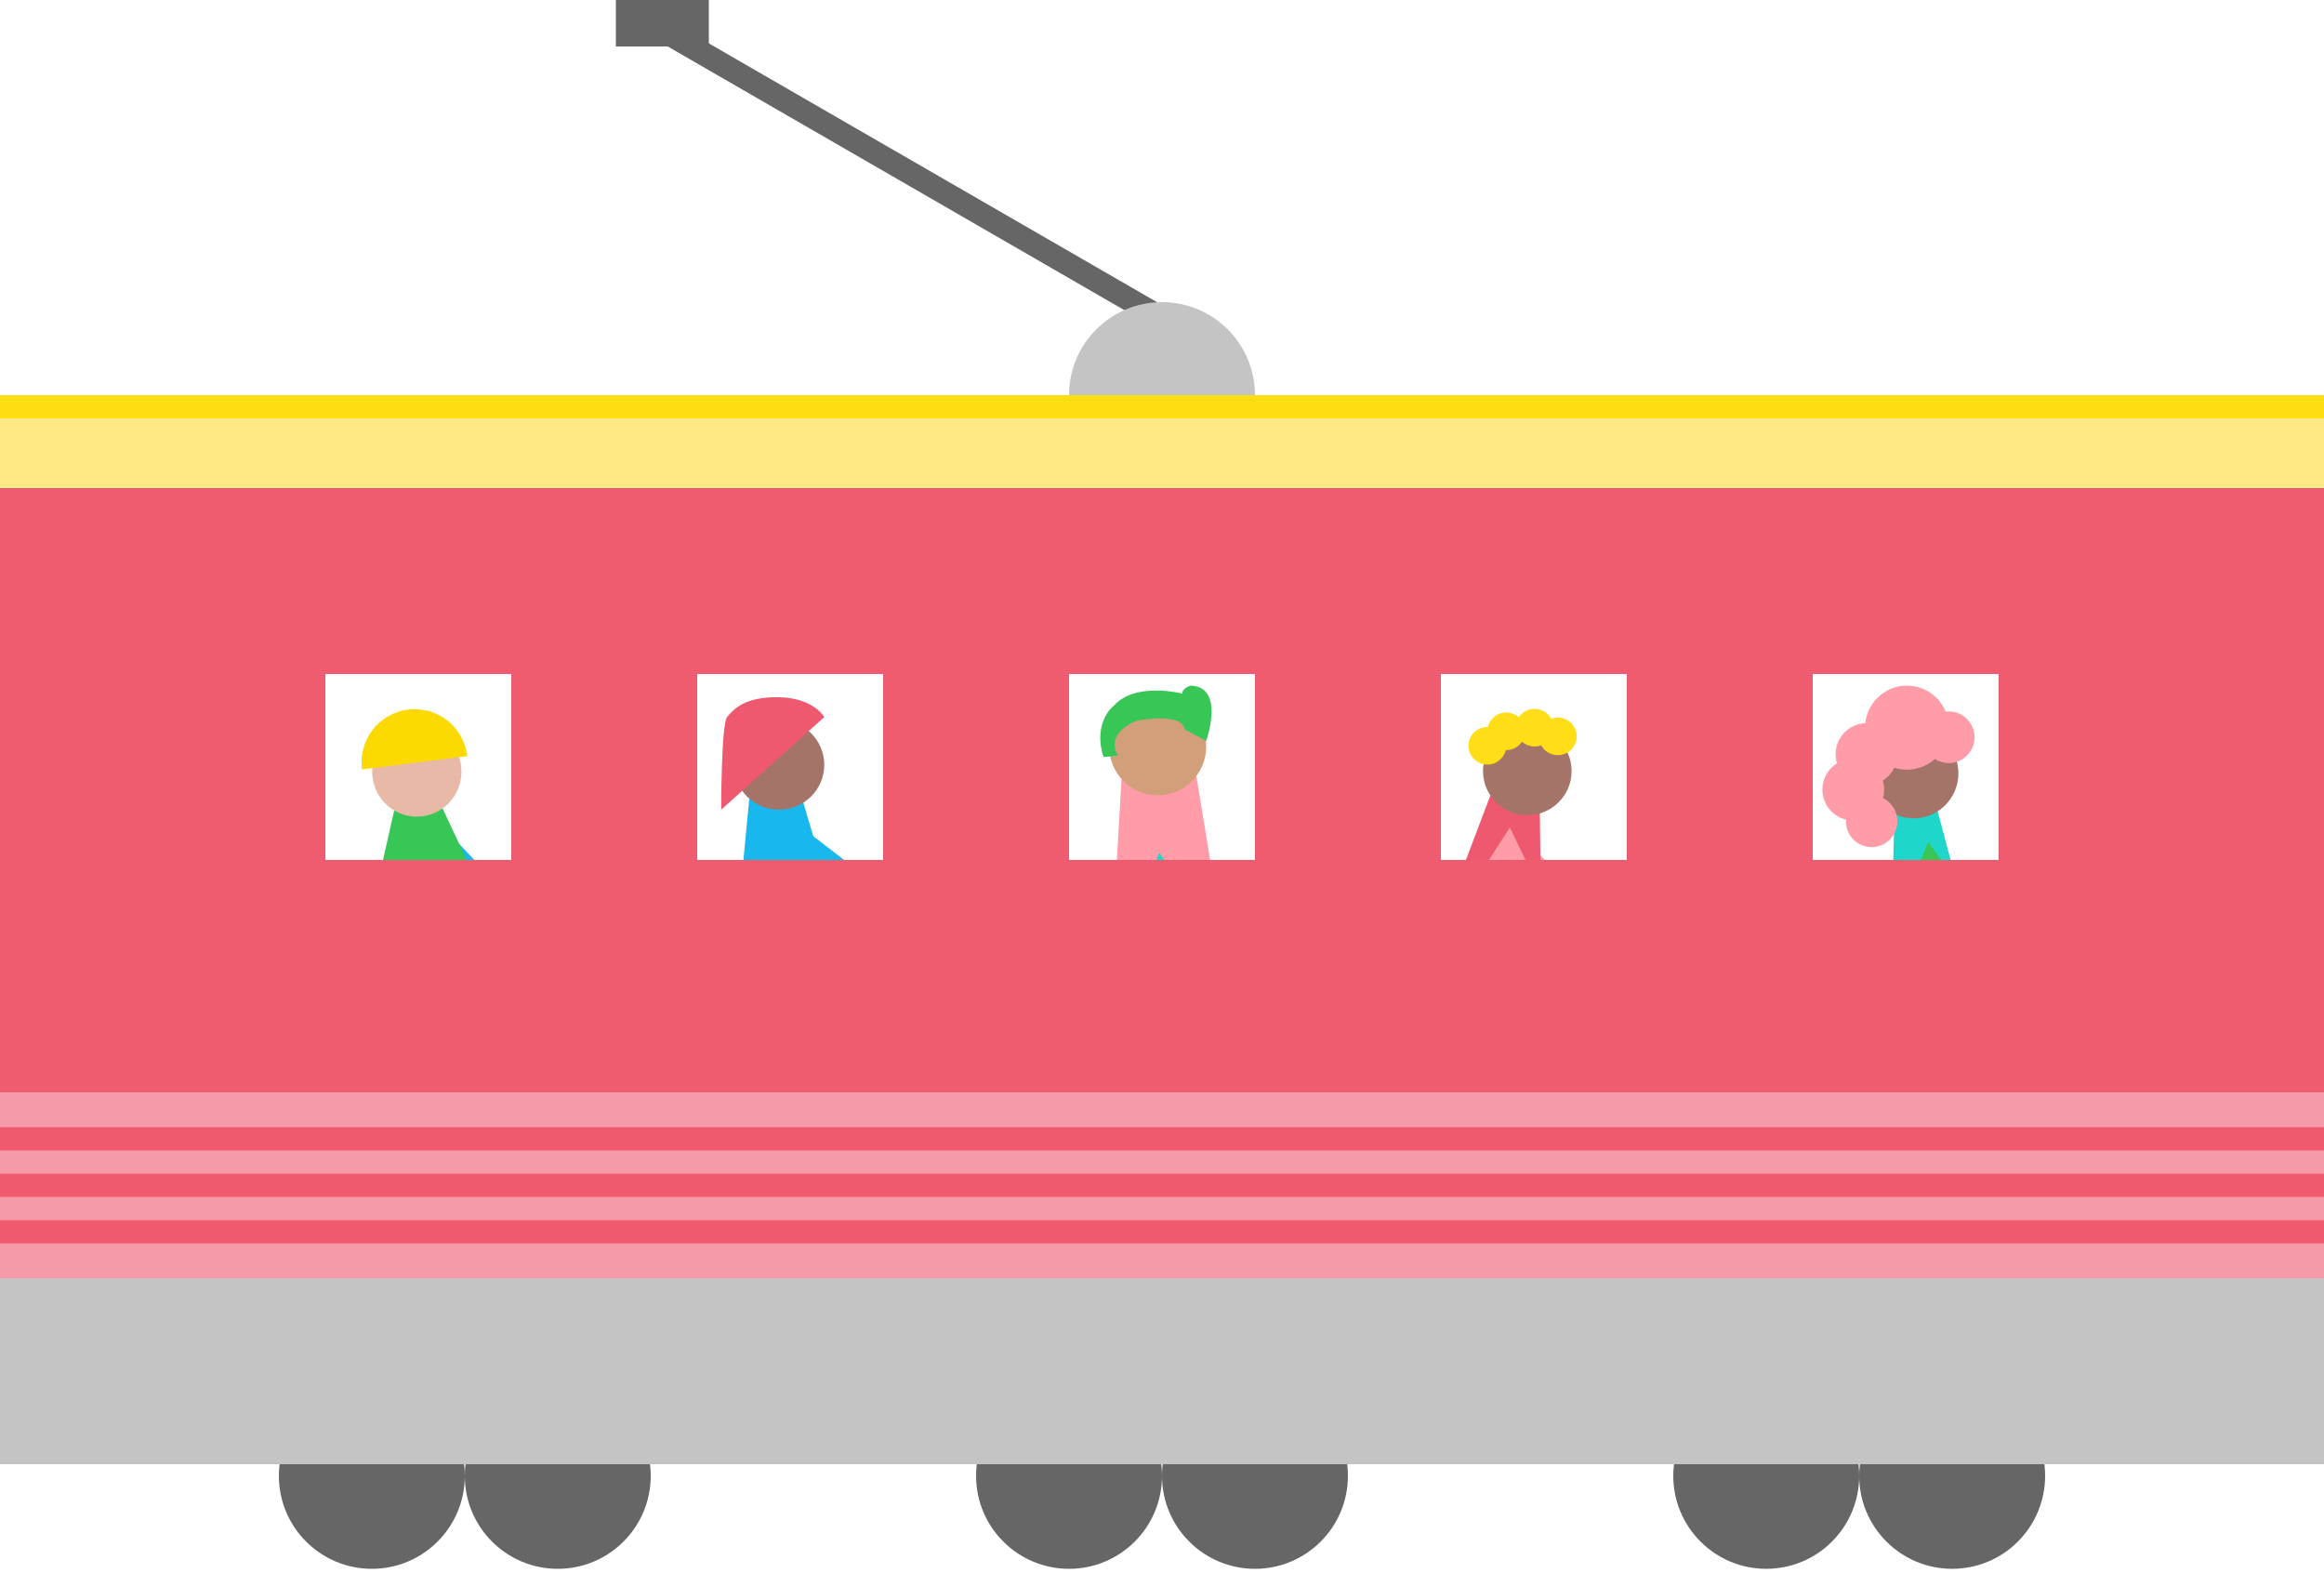 <svg width="260" height="176" viewBox="0 0 260 176" fill="none" xmlns="http://www.w3.org/2000/svg">
<path d="M178.831 106.572L167.212 98.237L168.919 92.006L179.4 103.254L178.831 106.572Z" fill="#FF9CA8"/>
<path d="M187.2 110.7L179.319 103.174L177.531 105.682L186.388 111.833" fill="#A57468"/>
<path d="M170.463 107.867L174.281 120.977L163.963 140.4L161.281 140.238L167.456 121.787L161.769 107.22L170.463 107.867Z" fill="#1ED6C9"/>
<path d="M166.4 110.862L163.719 123.405L149.825 137.972L148.2 136.273L157.625 122.839L159.981 107.139L166.4 110.862Z" fill="#1ED6C9"/>
<path d="M166.725 89.011L158.844 109.81L172.575 114.18L172.25 89.335L166.725 89.011Z" fill="#EF596F"/>
<path d="M170.869 91.196C168.131 91.196 165.913 88.986 165.913 86.26C165.913 83.533 168.131 81.323 170.869 81.323C173.606 81.323 175.825 83.533 175.825 86.26C175.825 88.986 173.606 91.196 170.869 91.196Z" fill="#A57468"/>
<path d="M168.919 92.572L175.581 106.411L174.038 109.486L165.425 97.994L168.919 92.572Z" fill="#FF9CA8"/>
<path d="M184.519 112.48L173.956 109.243L175.5 106.249L185.169 111.104" fill="#A57468"/>
<path d="M171.681 83.508C170.515 83.508 169.569 82.566 169.569 81.404C169.569 80.242 170.515 79.3 171.681 79.3C172.848 79.3 173.794 80.242 173.794 81.404C173.794 82.566 172.848 83.508 171.681 83.508Z" fill="#FFDD17"/>
<path d="M168.513 83.913C167.346 83.913 166.4 82.971 166.4 81.809C166.4 80.647 167.346 79.705 168.513 79.705C169.679 79.705 170.625 80.647 170.625 81.809C170.625 82.971 169.679 83.913 168.513 83.913Z" fill="#FFDD17"/>
<path d="M166.4 85.531C165.233 85.531 164.288 84.589 164.288 83.427C164.288 82.265 165.233 81.323 166.4 81.323C167.567 81.323 168.513 82.265 168.513 83.427C168.513 84.589 167.567 85.531 166.4 85.531Z" fill="#FFDD17"/>
<path d="M174.281 84.479C173.115 84.479 172.169 83.537 172.169 82.375C172.169 81.213 173.115 80.271 174.281 80.271C175.448 80.271 176.394 81.213 176.394 82.375C176.394 83.537 175.448 84.479 174.281 84.479Z" fill="#FFDD17"/>
<path d="M161.688 114.018C158.591 114.018 156.081 111.518 156.081 108.434C156.081 105.35 158.591 102.85 161.688 102.85C164.784 102.85 167.294 105.35 167.294 108.434C167.294 111.518 164.784 114.018 161.688 114.018Z" fill="#FCD900"/>
<g clip-path="url(#clip0)">
<path d="M141.501 127.725L139.64 148.2H137.616L135.673 128.213L141.501 127.725Z" fill="#D39E7A"/>
<path d="M131.383 127.238L127.498 147.306L124.989 146.981L125.717 126.913L131.383 127.238Z" fill="#D39E7A"/>
<path d="M124.989 128.619L132.517 130.244L133.002 117.163L125.555 114.319L124.989 128.619Z" fill="#1ED6C9"/>
<path d="M153.4 102.131L153.076 103.756L143.93 103.838H143.201L141.097 103.35L141.663 100.1L143.039 100.344L153.4 102.131Z" fill="#D39E7A"/>
<path d="M130.736 116.838L134.864 129.188L141.987 128.131L138.021 116.838H130.736Z" fill="#1ED6C9"/>
<path d="M144.011 104L143.201 103.838L141.097 103.35L128.469 100.75L127.417 93.681L143.039 100.344L143.93 103.838L144.011 104Z" fill="#1ED6C9"/>
<path d="M125.475 87.1L123.775 116.513L138.992 118.138L133.731 86.125L125.475 87.1Z" fill="#FF9CA8"/>
<path d="M129.522 88.969C132.517 88.969 134.945 86.531 134.945 83.525C134.945 80.519 132.517 78.081 129.522 78.081C126.527 78.081 124.098 80.519 124.098 83.525C124.098 86.531 126.527 88.969 129.522 88.969Z" fill="#D39E7A"/>
<path d="M129.684 95.388L139.802 109.119L138.83 112.694L127.093 102.05L129.684 95.388Z" fill="#1ED6C9"/>
<path d="M139.802 109.119L151.295 112.288L150.81 113.913L138.83 112.694L139.802 109.119Z" fill="#D39E7A"/>
<path d="M134.945 82.875C134.945 82.875 137.13 76.781 133.164 76.7C133.083 76.781 132.274 76.944 132.274 77.594C132.274 77.594 127.012 76.213 124.584 78.975C124.503 78.975 122.237 80.925 123.451 84.662C123.451 84.744 125.07 84.5 125.07 84.5C125.07 84.5 123.451 82.306 127.012 80.681C127.093 80.6 132.274 79.625 132.517 81.575C132.759 81.737 134.945 82.875 134.945 82.875Z" fill="#38C656"/>
<path d="M128.712 107.331H110.5V113.1H128.712V107.331Z" fill="#38C656"/>
</g>
<g clip-path="url(#clip1)">
<path d="M60.631 118.445L62.187 132.154L54.655 154.7L52.444 154.122L54.163 131.741L52.444 116.133L60.631 118.445Z" fill="#1ED6C9"/>
<path d="M49.906 117.785L52.772 132.815L48.596 154.204H44.912L44.339 131.907L38.69 117.95L49.906 117.785Z" fill="#1ED6C9"/>
<path d="M59.649 103.084L59.239 106.14L57.766 105.562L56.046 104.323L47.204 98.129L48.842 91.77L51.38 94.413L59.485 103.002L59.649 103.084Z" fill="#18B8EF"/>
<path d="M68.9 108.865L68.163 110.022L59.239 106.14L57.766 105.562L59.403 102.919L59.485 103.002L68.9 108.865Z" fill="#E7B9A6"/>
<path d="M44.093 90.697L37.544 119.684L63.005 119.271L49.251 89.871L44.093 90.697Z" fill="#38C656"/>
<path d="M46.631 91.357C43.873 91.357 41.637 89.102 41.637 86.32C41.637 83.537 43.873 81.282 46.631 81.282C49.389 81.282 51.625 83.537 51.625 86.32C51.625 89.102 49.389 91.357 46.631 91.357Z" fill="#E7B9A6"/>
<path d="M47.532 96.395L56.62 109.196L55.637 112.416L44.994 102.424L47.532 96.395Z" fill="#18B8EF"/>
<path d="M56.619 109.196L67.099 112.334L66.608 113.82L55.637 112.416L56.619 109.196Z" fill="#E7B9A6"/>
<path d="M52.28 84.585L40.491 86.072C40.082 82.769 42.374 79.796 45.649 79.383C48.924 78.97 51.871 81.282 52.28 84.585Z" fill="#FCD900"/>
<path d="M44.503 115.885C45.813 115.885 47.614 115.39 49.333 113.16L46.058 110.6C45.649 111.095 45.076 111.756 44.421 111.756C43.684 111.756 42.783 111.013 42.456 110.6L39.263 113.16C39.59 113.49 41.555 115.885 44.503 115.885Z" fill="#FCD900"/>
<path d="M31.158 115.885C32.468 115.885 34.269 115.39 35.988 113.16L32.713 110.6C32.304 111.095 31.731 111.756 31.076 111.756C30.339 111.756 29.439 111.013 29.111 110.6L25.918 113.16C26.246 113.49 28.21 115.885 31.158 115.885Z" fill="#FCD900"/>
<path d="M39.427 113.325L42.62 110.765C42.374 110.517 40.409 108.04 37.462 108.04C36.234 108.04 34.351 108.535 32.632 110.765L35.906 113.325C36.316 112.829 36.889 112.169 37.544 112.169C38.362 112.169 39.263 113.077 39.427 113.325Z" fill="#FCD900"/>
</g>
<g clip-path="url(#clip2)">
<path d="M85.081 99.619L100.847 98.879L103.087 101.51L88.815 104.962L85.081 99.619Z" fill="#18B8EF"/>
<path d="M89.23 114.333L90.06 126.992L83.67 148.2L80.517 147.707L82.923 126.91L82.094 112.525L89.23 114.333Z" fill="#38C656"/>
<path d="M83.836 89.262L81.347 115.155L97.445 115.402L89.645 89.015L83.836 89.262Z" fill="#18B8EF"/>
<path d="M97.445 115.319L101.179 126.663L99.27 147.871H95.868L94.706 128.307L90.558 115.319H97.445Z" fill="#38C656"/>
<path d="M87.155 90.577C89.951 90.577 92.217 88.332 92.217 85.562C92.217 82.793 89.951 80.548 87.155 80.548C84.36 80.548 82.094 82.793 82.094 85.562C82.094 88.332 84.36 90.577 87.155 90.577Z" fill="#A57468"/>
<path d="M92.217 80.219C92.217 80.219 91.055 78.082 87.155 78C83.255 77.918 82.011 79.397 81.347 80.219C80.683 81.041 80.683 90.577 80.683 90.577" fill="#EF596F"/>
<path d="M87.155 90.577L99.602 100.194V103.647L86.492 97.153L87.155 90.577Z" fill="#18B8EF"/>
<path d="M100.764 98.632L111.302 95.509L111.8 96.989L101.677 101.921L100.764 98.632Z" fill="#A57468"/>
<path d="M99.602 100.194H110.721V101.756L99.602 103.647V100.194Z" fill="#A57468"/>
<path d="M81.845 110.47C77.032 110.47 73.049 106.688 72.8 102.003H77.032C77.032 104.633 79.189 106.77 81.845 106.77C84.5 106.77 86.657 104.633 86.657 102.003H90.889C90.64 106.688 86.657 110.47 81.845 110.47Z" fill="#EF596F"/>
</g>
<g clip-path="url(#clip3)">
<path d="M216.959 92.123L221.318 107.217L219.344 109.938L212.6 96.99L216.959 92.123Z" fill="#5B8D88"/>
<path d="M221.565 107.052L227.076 116.537L225.677 117.279L218.604 108.701L221.565 107.052Z" fill="#A57468"/>
<path d="M216.219 126.434L217.124 138.476L210.627 158.6L208.817 158.105L210.791 138.311L209.804 124.619L216.219 126.434Z" fill="#A57468"/>
<path d="M223.95 128.001L227.322 138.558L225.677 158.27H223.95L221.565 140.043L217.864 128.001H223.95Z" fill="#A57468"/>
<path d="M231.27 133.692H202.32L211.613 103.753L211.942 91.051L216.548 89.896L223.045 114.31L231.27 133.692Z" fill="#1ED6C9"/>
<path d="M214.081 91.546C211.31 91.546 209.064 89.293 209.064 86.515C209.064 83.736 211.31 81.484 214.081 81.484C216.852 81.484 219.098 83.736 219.098 86.515C219.098 89.293 216.852 91.546 214.081 91.546Z" fill="#A57468"/>
<path d="M215.726 94.185L224.773 106.969L223.786 110.268L213.176 100.289L215.726 94.185Z" fill="#38C656"/>
<path d="M224.773 106.969L235.3 110.103L234.889 111.588L223.786 110.268L224.773 106.969Z" fill="#A57468"/>
<path d="M213.341 86.102C210.752 86.102 208.653 83.998 208.653 81.401C208.653 78.805 210.752 76.7 213.341 76.7C215.93 76.7 218.029 78.805 218.029 81.401C218.029 83.998 215.93 86.102 213.341 86.102Z" fill="#FF9CA8"/>
<path d="M218.029 85.36C216.439 85.36 215.15 84.068 215.15 82.473C215.15 80.879 216.439 79.587 218.029 79.587C219.618 79.587 220.907 80.879 220.907 82.473C220.907 84.068 219.618 85.36 218.029 85.36Z" fill="#FF9CA8"/>
<path d="M208.817 87.835C206.909 87.835 205.363 86.284 205.363 84.37C205.363 82.457 206.909 80.906 208.817 80.906C210.725 80.906 212.271 82.457 212.271 84.37C212.271 86.284 210.725 87.835 208.817 87.835Z" fill="#FF9CA8"/>
<path d="M207.337 91.793C205.429 91.793 203.882 90.242 203.882 88.329C203.882 86.416 205.429 84.865 207.337 84.865C209.245 84.865 210.791 86.416 210.791 88.329C210.791 90.242 209.245 91.793 207.337 91.793Z" fill="#FF9CA8"/>
<path d="M209.393 94.763C207.803 94.763 206.514 93.47 206.514 91.876C206.514 90.282 207.803 88.989 209.393 88.989C210.983 88.989 212.271 90.282 212.271 91.876C212.271 93.47 210.983 94.763 209.393 94.763Z" fill="#FF9CA8"/>
<path d="M195 115.629H213.505V121.485H195V115.629Z" fill="#FF9CA8"/>
</g>
<circle cx="41.6" cy="165.1" r="10.4" fill="#666666"/>
<circle cx="62.4" cy="165.1" r="10.4" fill="#666666"/>
<circle cx="218.4" cy="165.1" r="10.4" fill="#666666"/>
<circle cx="197.6" cy="165.1" r="10.4" fill="#666666"/>
<circle cx="140.4" cy="165.1" r="10.4" fill="#666666"/>
<circle cx="119.6" cy="165.1" r="10.4" fill="#666666"/>
<path d="M74.1 4.852L75.4 2.6L102.42 18.2L129.44 33.8L128.14 36.052L101.12 20.452L74.1 4.852Z" fill="#666666"/>
<circle cx="130" cy="44.2" r="10.4" fill="#C4C4C4"/>
<path d="M0 44.2H260V49.4V54.6H0V49.4V44.2Z" fill="#FFE886"/>
<path fill-rule="evenodd" clip-rule="evenodd" d="M260 54.6H0V163.8H260V54.6ZM57.2 75.4H36.4V96.2H57.2V75.4ZM78 75.4H98.8V96.2H78V75.4ZM140.4 75.4H119.6V96.2H140.4V75.4ZM161.2 75.4H182V96.2H161.2V75.4ZM223.6 75.4H202.8V96.2H223.6V75.4Z" fill="#EF5B6F"/>
<rect y="143" width="260" height="20.8" fill="#C4C4C4"/>
<path d="M68.9 0L79.3 0V2.6V5.2L68.9 5.2V2.6V0Z" fill="#666666"/>
<rect y="122.2" width="260" height="20.8" fill="#F59AA8"/>
<path d="M0 126.1H260V127.4V128.7H0V127.4V126.1Z" fill="#EF5A6F"/>
<path d="M0 131.3H260V132.6V133.9H0V132.6V131.3Z" fill="#EF5A6F"/>
<path d="M0 136.5H260V137.8V139.1H0V137.8V136.5Z" fill="#EF5A6F"/>
<path d="M0 44.2H260V45.5V46.8H0V45.5V44.2Z" fill="#FEDE10"/>
<defs>
<clipPath id="clip0">
<rect x="110.5" y="76.7" width="42.9" height="71.5" fill="white"/>
</clipPath>
<clipPath id="clip1">
<rect width="42.9" height="75.4" transform="matrix(-1 0 0 1 68.9 79.3)" fill="white"/>
</clipPath>
<clipPath id="clip2">
<rect x="72.8" y="78" width="39" height="70.2" fill="white"/>
</clipPath>
<clipPath id="clip3">
<rect width="40.3" height="81.9" transform="matrix(-1 0 0 1 235.3 76.7)" fill="white"/>
</clipPath>
</defs>
</svg>
